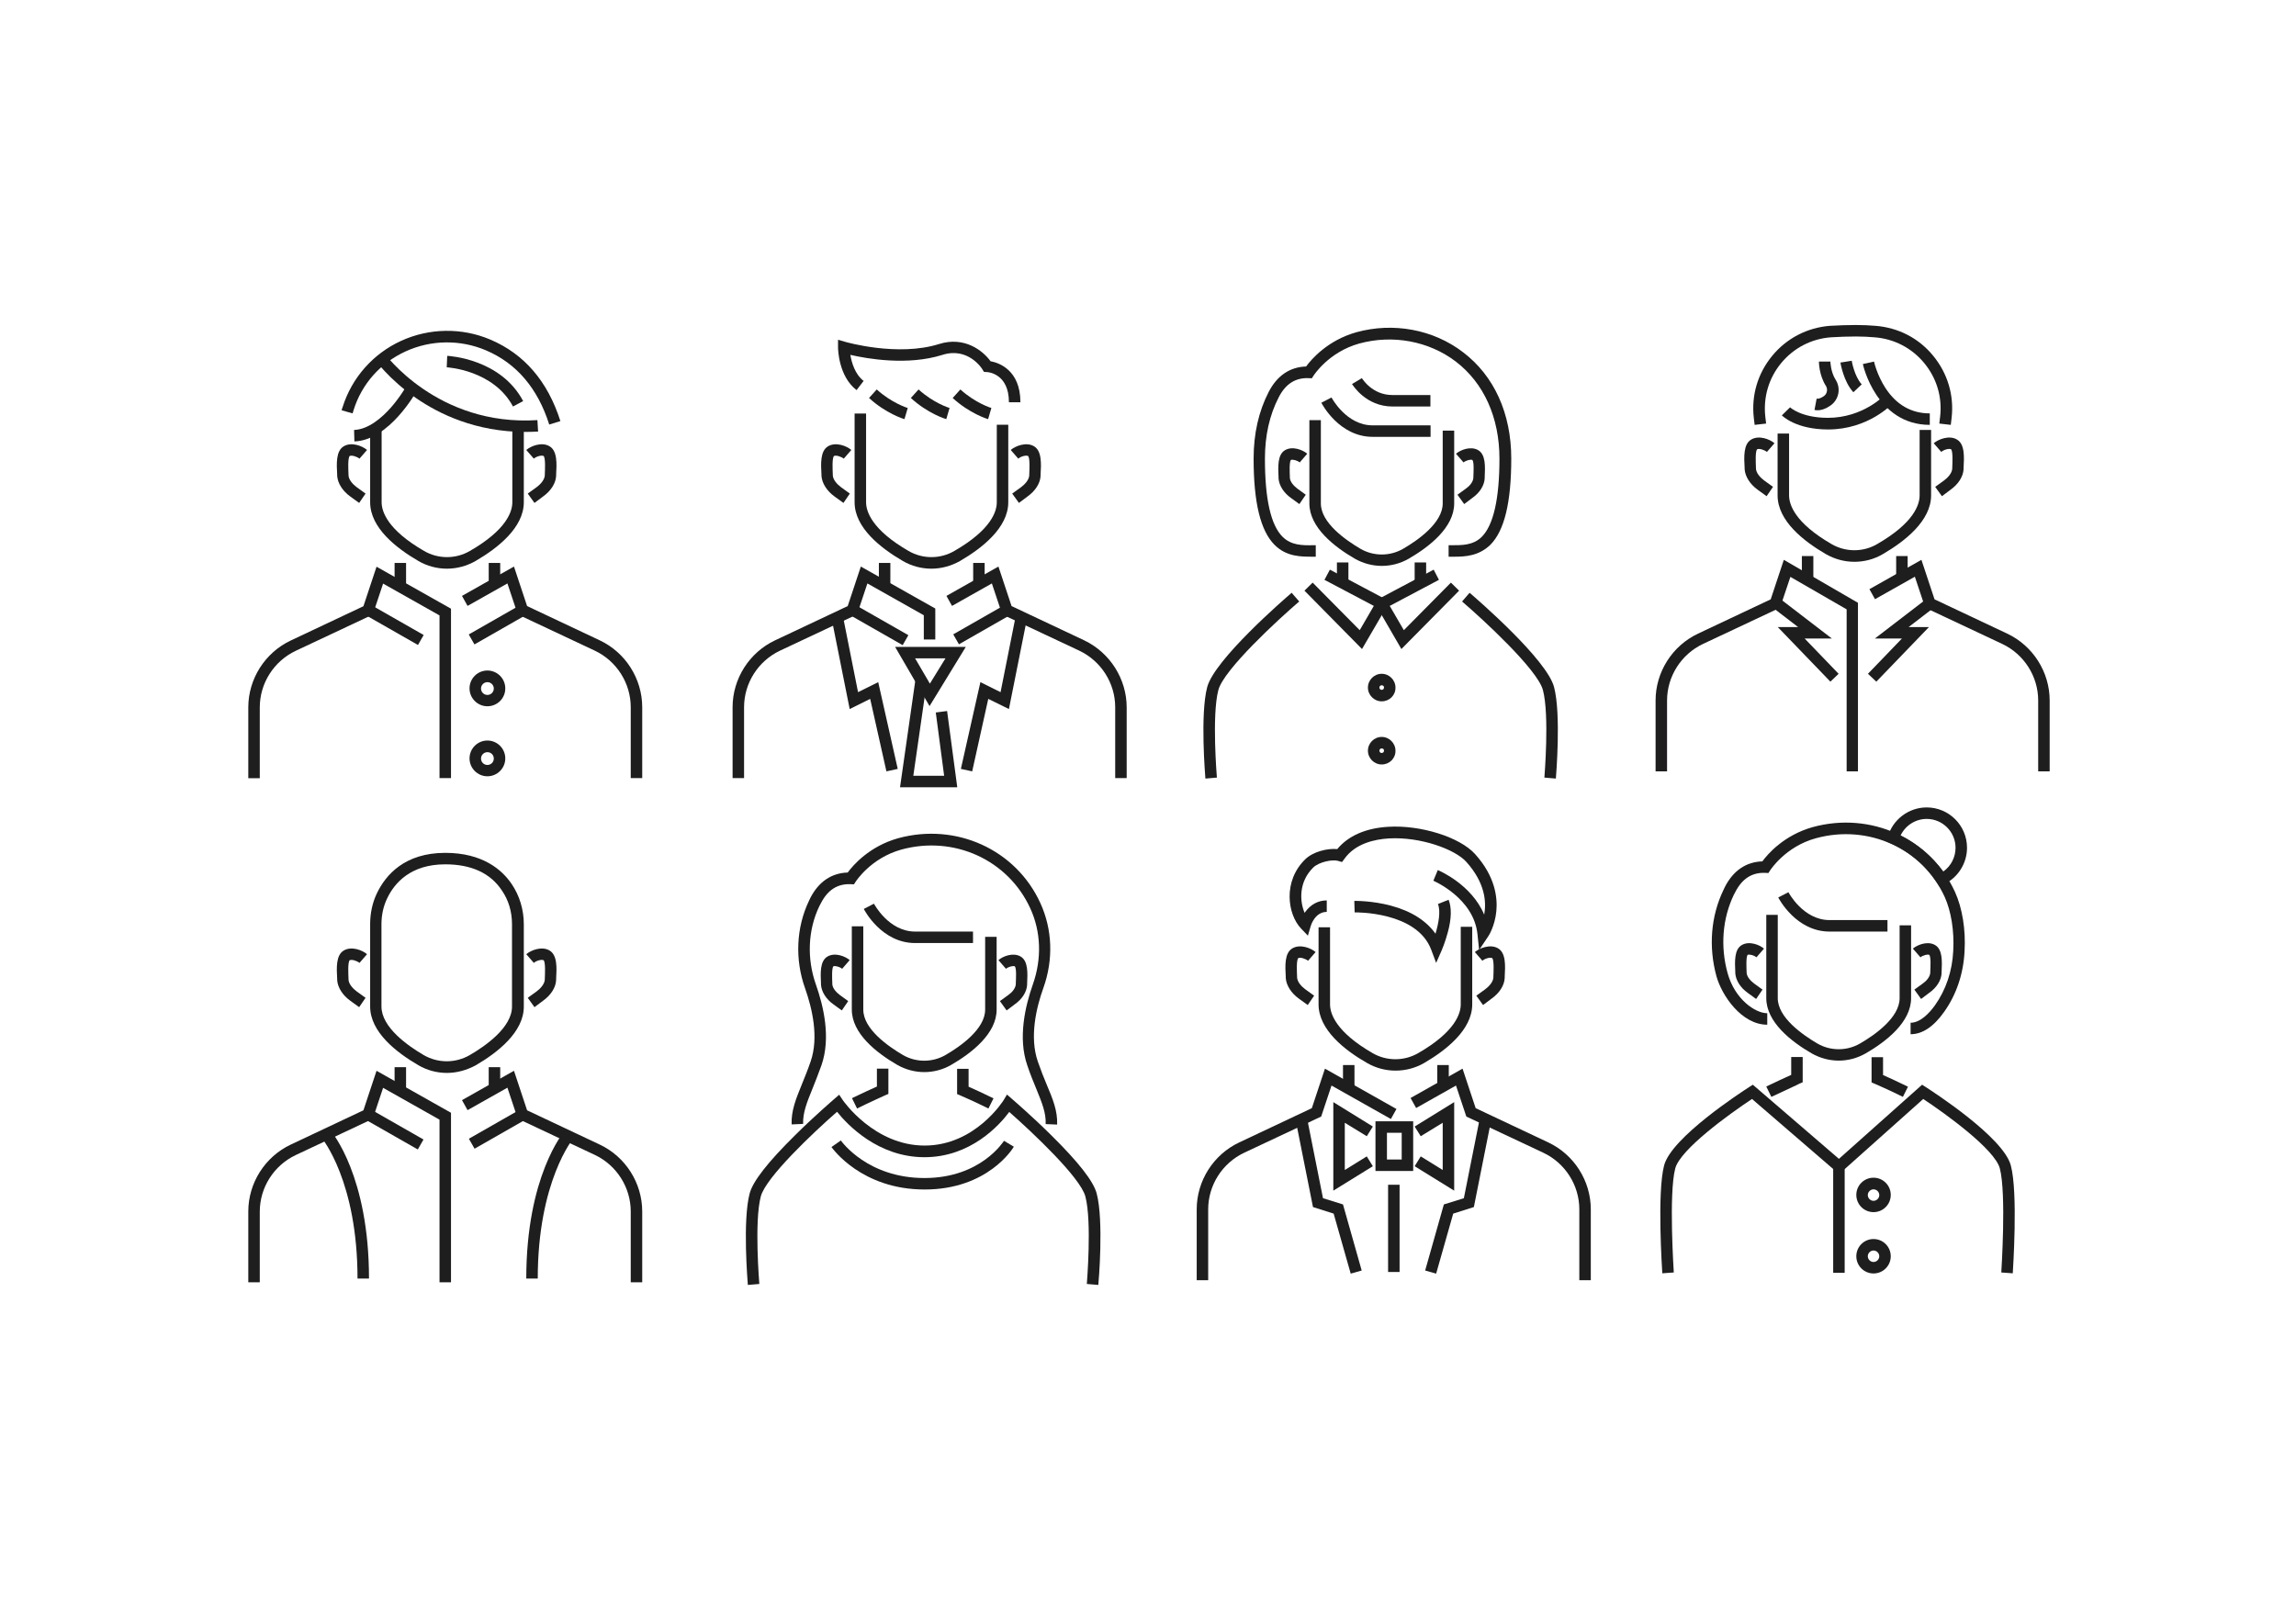<?xml version="1.0" encoding="utf-8"?>
<!-- Generator: Adobe Illustrator 18.0.0, SVG Export Plug-In . SVG Version: 6.00 Build 0)  -->
<!DOCTYPE svg PUBLIC "-//W3C//DTD SVG 1.1//EN" "http://www.w3.org/Graphics/SVG/1.1/DTD/svg11.dtd">
<svg version="1.1" id="Layer_1" xmlns="http://www.w3.org/2000/svg" xmlns:xlink="http://www.w3.org/1999/xlink" x="0px" y="0px"
	 width="1400px" height="980px" viewBox="0 0 1400 980" enable-background="new 0 0 1400 980" xml:space="preserve">
<rect fill="#FFFFFF" width="1400" height="980"/>
<g>
	<g>
		<g>
			<path fill="#1F1E1F" d="M275,474.5h-7v-99.2l-34.4-19.4l-6.3,18.9l-47,22.1c-13.3,6.3-21.9,19.8-21.9,34.5v43.2h-7v-43.2
				c0-17.4,10.2-33.4,25.9-40.8l44.3-20.9l8-24.1l45.4,25.6V474.5z"/>
		</g>
		<g>
			<path fill="#1F1E1F" d="M391.6,474.5h-7v-43.2c0-14.7-8.6-28.2-21.9-34.5l-47-22.1l-6.3-18.9l-24.3,13.7l-3.4-6.1l31.7-17.9
				l8,24.1l44.3,20.9c15.7,7.4,25.9,23.4,25.9,40.8V474.5z"/>
		</g>
		<g>
			<path fill="#1F1E1F" d="M272.5,346.8c-6,0-12.1-1.6-17.4-4.7c-13.4-7.8-29.4-20.2-29.4-35.8v-45.2h7v45.2
				c0,5.5,3.4,16.7,25.9,29.7c8.6,5,19.3,5,27.9,0c22.6-13,25.9-24.2,25.9-29.7V259h7v47.3c0,15.5-16,28-29.4,35.8
				C284.6,345.2,278.5,346.8,272.5,346.8z"/>
		</g>
		<g>
			<path fill="#1F1E1F" d="M320.2,263.4c-30.1,0-52.6-11-66.6-20.7c-16.5-11.4-24.9-23.3-25.3-23.8l5.7-4l-2.9,2l2.9-2
				c0.3,0.5,32.6,45.2,93.7,41.3l0.4,7C325.4,263.3,322.8,263.4,320.2,263.4z"/>
		</g>
		<g>
			<path fill="#1F1E1F" d="M334.9,258.9c-7-22.1-20-37.4-38.7-45.3c-15.6-6.6-33.4-6.4-48.9,0.7c-15.4,7.1-26.7,19.8-31.7,35.8
				c-0.2,0.7-0.4,1.3-0.6,2l-6.7-1.9c0.2-0.7,0.4-1.5,0.7-2.2c5.6-17.7,18.5-32.3,35.5-40.1c17.2-7.9,37.1-8.2,54.5-0.8
				c20.7,8.8,35,25.5,42.7,49.7L334.9,258.9z"/>
		</g>
		<g>
			<path fill="#1F1E1F" d="M216.1,269.2l-0.2-7c8.8-0.3,17.1-7.6,22.4-13.6c6-6.8,9.8-13.7,9.8-13.7l6.1,3.4
				C253.5,239.4,237.3,268.5,216.1,269.2z"/>
		</g>
		<g>
			<rect x="240.6" y="343.3" fill="#1F1E1F" width="7" height="14.4"/>
		</g>
		<g>
			<rect x="298" y="343.3" fill="#1F1E1F" width="7" height="14.4"/>
		</g>
		<g>
			<path fill="#1F1E1F" d="M297.2,430.7c-6,0-10.9-4.9-10.9-10.9s4.9-10.9,10.9-10.9s10.9,4.9,10.9,10.9
				C308.1,425.9,303.2,430.7,297.2,430.7z M297.2,416c-2.1,0-3.9,1.7-3.9,3.9c0,2.1,1.7,3.9,3.9,3.9c2.1,0,3.9-1.7,3.9-3.9
				C301.1,417.8,299.4,416,297.2,416z"/>
		</g>
		<g>
			<path fill="#1F1E1F" d="M297.2,473.4c-6,0-10.9-4.9-10.9-10.9s4.9-10.9,10.9-10.9s10.9,4.9,10.9,10.9
				C308.1,468.5,303.2,473.4,297.2,473.4z M297.2,458.7c-2.1,0-3.9,1.7-3.9,3.9c0,2.1,1.7,3.9,3.9,3.9c2.1,0,3.9-1.7,3.9-3.9
				C301.1,460.4,299.4,458.7,297.2,458.7z"/>
		</g>
		<g>
			
				<rect x="299.4" y="363.1" transform="matrix(0.496 0.868 -0.868 0.496 483.741 -70.922)" fill="#1F1E1F" width="7" height="36"/>
		</g>
		<g>
			
				<rect x="222.9" y="377.6" transform="matrix(0.869 0.496 -0.496 0.869 220.64 -69.304)" fill="#1F1E1F" width="36" height="7"/>
		</g>
		<g>
			<path fill="#1F1E1F" d="M325.9,306.7l-4.1-5.7l5.4-3.9c2.3-1.7,4.9-4.5,5-7.3l0-0.6c0.1-2.7,0.5-9.7-0.7-11.1
				c-1.3-0.7-4.6,0.3-6,1.6l-4.6-5.3c2.9-2.5,9.5-5,14.1-2.3c4.9,2.8,4.5,10.6,4.1,17.5l0,0.6c-0.2,4.5-3.2,9.2-8,12.6L325.9,306.7z
				"/>
		</g>
		<g>
			<path fill="#1F1E1F" d="M219,306.7l-5.4-3.9c-4.7-3.4-7.7-8.1-8-12.6l0-0.6c-0.4-6.9-0.8-14.7,4.1-17.5
				c4.7-2.7,11.2-0.2,14.1,2.3l-4.6,5.3c-1.5-1.2-4.7-2.3-6-1.6c-1.2,1.4-0.8,8.4-0.7,11.1l0,0.6c0.1,2.8,2.7,5.6,5,7.3l5.4,3.9
				L219,306.7z"/>
		</g>
	</g>
	<g>
		<path fill="#1F1E1F" d="M312.8,247.9c-11.9-22.3-40.1-23.9-40.4-23.9l0.3-7c1.3,0.1,32.6,1.8,46.3,27.6L312.8,247.9z"/>
	</g>
</g>
<g>
	<g>
		<g>
			<path fill="#1F1E1F" d="M453.7,474.5h-7v-43.2c0-17.4,10.2-33.4,25.9-40.8l44.3-20.9l8-24.1l45.4,25.6v18.9h-7v-14.8l-34.4-19.4
				l-6.3,18.9l-47,22.1c-13.3,6.3-21.9,19.8-21.9,34.5V474.5z"/>
		</g>
		<g>
			<path fill="#1F1E1F" d="M687,474.5h-7v-43.2c0-14.7-8.6-28.2-21.9-34.5l-47-22.1l-6.3-18.9l-24.3,13.7l-3.4-6.1l31.7-17.9l8,24.1
				l44.3,20.9C676.8,398,687,414,687,431.4V474.5z"/>
		</g>
		<g>
			<path fill="#1F1E1F" d="M567.9,346.8c-6,0-12.1-1.6-17.4-4.7c-13.4-7.8-29.4-20.2-29.4-35.8v-54.1h7v54.1
				c0,5.5,3.4,16.7,25.9,29.7c8.6,5,19.3,5,27.9,0c22.6-13,25.9-24.2,25.9-29.7V259h7v47.3c0,15.5-16,28-29.4,35.8
				C579.9,345.2,573.9,346.8,567.9,346.8z"/>
		</g>
		<g>
			<rect x="535.9" y="343.3" fill="#1F1E1F" width="7" height="14.4"/>
		</g>
		<g>
			<rect x="593.4" y="343.3" fill="#1F1E1F" width="7" height="14.4"/>
		</g>
		<g>
			
				<rect x="594.8" y="363.1" transform="matrix(0.496 0.868 -0.868 0.496 632.644 -327.396)" fill="#1F1E1F" width="7" height="36"/>
		</g>
		<g>
			
				<rect x="518.3" y="377.6" transform="matrix(0.869 0.496 -0.496 0.869 259.485 -215.713)" fill="#1F1E1F" width="36" height="7"/>
		</g>
		<g>
			<path fill="#1F1E1F" d="M621.3,306.7l-4.1-5.7l5.4-3.9c2.3-1.7,4.9-4.5,5-7.3l0-0.6c0.1-2.7,0.5-9.7-0.7-11.1
				c-1.3-0.7-4.6,0.3-6,1.6l-4.6-5.3c2.9-2.5,9.5-5,14.1-2.3c4.9,2.8,4.5,10.6,4.1,17.5l0,0.6c-0.2,4.5-3.2,9.2-8,12.6L621.3,306.7z
				"/>
		</g>
		<g>
			<path fill="#1F1E1F" d="M514.3,306.7l-5.4-3.9c-4.7-3.4-7.7-8.1-8-12.6l0-0.6c-0.4-6.9-0.8-14.7,4.1-17.5
				c4.7-2.7,11.2-0.2,14.1,2.3l-4.6,5.3c-1.5-1.2-4.7-2.3-6-1.6c-1.2,1.4-0.8,8.4-0.7,11.1l0,0.6c0.1,2.8,2.7,5.6,5,7.3l5.4,3.9
				L514.3,306.7z"/>
		</g>
		<g>
			<path fill="#1F1E1F" d="M622.2,245.3h-7c0-17.5-12.8-18.4-13.4-18.4l-1.8-0.1l-1-1.6c-0.3-0.6-8.8-13.7-24.3-8.8
				c-21.2,6.7-45.9,2.4-56.2,0c0.8,4.7,2.8,11.8,8.1,15.9l-4.3,5.6c-11.1-8.5-11.3-25.3-11.3-26v-4.7l4.5,1.3
				c0.3,0.1,32,9.2,57.1,1.3c15.5-4.9,26.8,4.1,31.4,10.5C609.1,221.2,622.2,225.7,622.2,245.3z"/>
		</g>
	</g>
	<g>
		<path fill="#1F1E1F" d="M566.8,430.6l-21-36.1h43.1L566.8,430.6z M558,401.5l9,15.4l9.5-15.4H558z"/>
	</g>
	<g>
		<polygon fill="#1F1E1F" points="583.7,480.1 548.8,480.1 558.2,414.4 565.2,415.4 556.9,473.1 575.7,473.1 570.6,434.5 
			577.5,433.6 		"/>
	</g>
	<g>
		<polygon fill="#1F1E1F" points="540.5,470.4 530.6,426.2 518.1,432.4 507.1,377.3 514,375.9 523.2,422.1 535.5,416 547.4,468.9 		
			"/>
	</g>
	<g>
		<polygon fill="#1F1E1F" points="592.8,470.4 585.9,468.9 597.8,416 610.1,422.1 619.3,375.9 626.2,377.3 615.2,432.4 602.6,426.2 
					"/>
	</g>
	<g>
		<path fill="#1F1E1F" d="M551.5,255.6c-0.5-0.1-11.4-3.5-21.6-12.9l4.7-5.2c9.1,8.3,18.8,11.3,18.9,11.3L551.5,255.6z"/>
	</g>
	<g>
		<path fill="#1F1E1F" d="M577,255.6c-0.5-0.1-11.4-3.5-21.6-12.9l4.7-5.2c9.1,8.3,18.8,11.3,18.9,11.3L577,255.6z"/>
	</g>
	<g>
		<path fill="#1F1E1F" d="M602.5,255.6c-0.5-0.1-11.4-3.5-21.6-12.9l4.7-5.2c9.1,8.3,18.8,11.3,18.9,11.3L602.5,255.6z"/>
	</g>
</g>
<g>
	<g>
		<path fill="#1F1E1F" d="M735,474.8c-0.1-1.6-3.3-39.2,1.1-55.8c4.5-16.8,46.7-53.4,51.5-57.5l4.6,5.3c-12.6,10.8-46,41.5-49.3,54
			c-4.1,15.5-0.9,53.1-0.9,53.4L735,474.8z"/>
	</g>
	<g>
		<path fill="#1F1E1F" d="M948.7,474.8l-7-0.6c0-0.4,3.2-38-0.9-53.4c-3.3-12.5-36.7-43.2-49.3-54l4.6-5.3
			c4.8,4.1,47.1,40.7,51.5,57.5C952,435.7,948.8,473.2,948.7,474.8z"/>
	</g>
	<g>
		<polygon fill="#1F1E1F" points="830.5,395.8 795.4,360.2 800.4,355.3 829.1,384.3 837.7,369.5 807.6,353.6 810.9,347.4 
			847.4,366.8 		"/>
	</g>
	<g>
		<polygon fill="#1F1E1F" points="854.5,395.8 837.7,366.8 874.2,347.4 877.4,353.6 847.4,369.5 856,384.3 884.7,355.3 889.7,360.2 
					"/>
	</g>
	<g>
		<path fill="#1F1E1F" d="M842.5,427.7c-4.6,0-8.4-3.8-8.4-8.4c0-4.6,3.8-8.4,8.4-8.4s8.4,3.8,8.4,8.4
			C851,424,847.2,427.7,842.5,427.7z M842.5,417.9c-0.8,0-1.4,0.6-1.4,1.4c0,0.8,0.6,1.4,1.4,1.4s1.4-0.6,1.4-1.4
			C844,418.5,843.3,417.9,842.5,417.9z"/>
	</g>
	<g>
		<path fill="#1F1E1F" d="M842.5,466.2c-4.6,0-8.4-3.8-8.4-8.4c0-4.6,3.8-8.4,8.4-8.4s8.4,3.8,8.4,8.4
			C851,462.5,847.2,466.2,842.5,466.2z M842.5,456.4c-0.8,0-1.4,0.6-1.4,1.4c0,0.8,0.6,1.4,1.4,1.4s1.4-0.6,1.4-1.4
			C844,457,843.3,456.4,842.5,456.4z"/>
	</g>
	<g>
		<path fill="#1F1E1F" d="M842.6,345.1c-5.7,0-11.4-1.5-16.5-4.4c-12.6-7.3-27.7-19.1-27.7-33.7v-50.8h7V307
			c0,11.9,15.2,22.4,24.2,27.7c8,4.6,17.9,4.6,25.9,0c9-5.2,24.2-15.8,24.2-27.7v-44.4h7V307c0,14.6-15.1,26.4-27.7,33.7
			C854,343.6,848.3,345.1,842.6,345.1z"/>
	</g>
	<g>
		<path fill="#1F1E1F" d="M892.8,307.4l-4.1-5.7l5.1-3.7c2.2-1.5,4.5-4.1,4.6-6.7l0-0.6c0.1-2.7,0.5-8.9-0.6-10.2
			c-1.1-0.5-4,0.3-5.4,1.5l-4.6-5.3c2.8-2.4,9-4.8,13.5-2.2c4.7,2.7,4.3,10.1,4,16.6l0,0.6c-0.2,4.3-3,8.8-7.6,12L892.8,307.4z"/>
	</g>
	<g>
		<path fill="#1F1E1F" d="M792.3,307.4l-5.1-3.7c-4.5-3.2-7.3-7.7-7.6-12l0-0.6c-0.3-6.5-0.7-13.9,4-16.6c4.5-2.6,10.7-0.2,13.5,2.2
			l-4.6,5.3c-1.4-1.2-4.3-2-5.4-1.5c-1,1.4-0.7,7.6-0.6,10.2l0,0.6c0.1,2.6,2.5,5.1,4.6,6.7l5.1,3.7L792.3,307.4z"/>
	</g>
	<g>
		<rect x="815.2" y="343" fill="#1F1E1F" width="7" height="13.1"/>
	</g>
	<g>
		<rect x="862.6" y="343" fill="#1F1E1F" width="7" height="13.1"/>
	</g>
	<g>
		<path fill="#1F1E1F" d="M872.3,266.4H837c-20.4,0-30.9-20-31.3-20.8l6.2-3.2l-3.1,1.6l3.1-1.6c0.1,0.2,9,17,25.1,17h35.3V266.4z"
			/>
	</g>
	<g>
		<path fill="#1F1E1F" d="M886.8,339.5c-0.6,0-1.2,0-1.8,0c-0.6,0-1.1,0-1.7,0v-7c0.6,0,1.1,0,1.7,0c6.5,0,13.2,0.1,18.5-5.1
			c7.1-7.1,10.8-23.1,10.8-47.7c0-25.1-9.5-46.1-26.6-59.2c-16.4-12.5-38.5-16.6-58.9-11c-18.7,5.2-27.7,19.4-27.8,19.5l-1.1,1.7
			l-2-0.1c-8-0.3-14,3.5-18.2,11.7c-5.6,10.8-8.4,23.4-8.4,37.4c0,24.6,3.6,40.6,10.8,47.7c5.3,5.2,12,5.2,18.5,5.1
			c0.6,0,1.2,0,1.7,0v7c-0.6,0-1.1,0-1.7,0c-7.2,0-16.1,0.1-23.4-7.2c-8.6-8.6-12.8-25.8-12.8-52.7c0-15.1,3.1-28.8,9.2-40.6
			c5.1-9.9,12.9-15.2,22.8-15.5c3.2-4.4,13.2-16,30.7-20.9c22.5-6.2,46.9-1.7,65,12.2c19,14.4,29.4,37.4,29.4,64.8
			c0,26.9-4.2,44.1-12.8,52.7C901.7,339,893.6,339.5,886.8,339.5z"/>
	</g>
	<g>
		<path fill="#1F1E1F" d="M872.3,247.9h-23.2c-16.4,0-24.3-13.2-24.7-13.7l6-3.6l-3,1.8l3-1.8c0.3,0.4,6.3,10.3,18.6,10.3h23.2
			V247.9z"/>
	</g>
</g>
<g>
	<g>
		<g>
			<path fill="#1F1E1F" d="M275,782h-7v-99.2l-34.4-19.4l-6.3,18.9l-47,22.1c-13.3,6.3-21.9,19.8-21.9,34.5V782h-7v-43.2
				c0-17.4,10.2-33.4,25.9-40.8l44.3-20.9l8-24.1l45.4,25.6V782z"/>
		</g>
		<g>
			<path fill="#1F1E1F" d="M391.6,782h-7v-43.2c0-14.7-8.6-28.2-21.9-34.5l-47-22.1l-6.3-18.9L285.1,677l-3.4-6.1l31.7-17.9l8,24.1
				l44.3,20.9c15.7,7.4,25.9,23.4,25.9,40.8V782z"/>
		</g>
		<g>
			<rect x="240.6" y="650.8" fill="#1F1E1F" width="7" height="14.4"/>
		</g>
		<g>
			<rect x="298" y="650.8" fill="#1F1E1F" width="7" height="14.4"/>
		</g>
		<g>
			
				<rect x="299.4" y="670.6" transform="matrix(0.496 0.868 -0.868 0.496 750.73 84.086)" fill="#1F1E1F" width="7" height="36"/>
		</g>
		<g>
			
				<rect x="222.9" y="685.1" transform="matrix(0.869 0.496 -0.496 0.869 373.051 -28.866)" fill="#1F1E1F" width="36" height="7"/>
		</g>
		<g>
			<path fill="#1F1E1F" d="M325.9,614.2l-4.1-5.7l5.4-3.9c2.3-1.7,4.9-4.5,5-7.3l0-0.6c0.1-2.7,0.5-9.7-0.7-11.1
				c-1.3-0.7-4.6,0.3-6,1.6l-4.6-5.3c2.9-2.5,9.5-5,14.1-2.3c4.9,2.8,4.5,10.6,4.1,17.5l0,0.6c-0.2,4.5-3.2,9.2-8,12.6L325.9,614.2z
				"/>
		</g>
		<g>
			<path fill="#1F1E1F" d="M219,614.2l-5.4-3.9c-4.7-3.4-7.7-8.1-8-12.6l0-0.6c-0.4-6.9-0.8-14.7,4.1-17.5
				c4.7-2.7,11.2-0.2,14.1,2.3l-4.6,5.3c-1.5-1.2-4.7-2.3-6-1.6c-1.2,1.4-0.8,8.4-0.7,11.1l0,0.6c0.1,2.8,2.7,5.6,5,7.3l5.4,3.9
				L219,614.2z"/>
		</g>
	</g>
	<g>
		<path fill="#1F1E1F" d="M272.5,654.3c-6.1,0-12.1-1.6-17.4-4.7c-13.4-7.8-29.4-20.2-29.4-35.8v-50.3c0-6.6,1.4-13.1,4.1-18.7
			c5.4-11.3,17-24.7,41.7-24.7c22.8,0,34.6,10.3,40.5,19c4.8,7.1,7.4,15.6,7.4,24.6v50.2c0,15.5-16,28-29.4,35.8
			C284.6,652.6,278.6,654.3,272.5,654.3z M271.5,527.1c-21.1,0-30.9,11.3-35.4,20.7c-2.3,4.7-3.5,10.2-3.5,15.7v50.3
			c0,12.8,16.3,24.1,25.9,29.7c4.2,2.4,9,3.7,13.9,3.7s9.7-1.3,13.9-3.7c9.7-5.6,25.9-16.9,25.9-29.7v-50.2c0-7.6-2.1-14.7-6.2-20.6
			C299,532.4,287.3,527.1,271.5,527.1z"/>
	</g>
	<g>
		<path fill="#1F1E1F" d="M225,779.7h-7c0-59.4-21.6-85.4-21.8-85.7l5.3-4.6C202.5,690.5,225,717.4,225,779.7z"/>
	</g>
	<g>
		<path fill="#1F1E1F" d="M327.9,779.7h-7c0-62.3,22.6-89.1,23.5-90.2l5.3,4.6C349.6,694.2,327.9,720.3,327.9,779.7z"/>
	</g>
</g>
<g>
	<g>
		<g>
			<path fill="#1F1E1F" d="M669.7,783.6l-7-0.6c0-0.4,3.2-38-0.9-53.4c-3.1-11.6-32.2-39-46.4-51.5c-6,8.1-23.6,27.6-51.7,27.6
				c-28.3,0-47-19.8-53.3-27.7c-14.2,12.4-43.4,39.9-46.5,51.6c-4.1,15.5-0.9,53.1-0.9,53.4l-7,0.6c-0.1-1.6-3.3-39.2,1.1-55.8
				c2-7.5,11.1-19.1,27.8-35.6c12-11.9,23.7-21.9,23.8-22l3-2.6l2.2,3.3c0.2,0.3,19.1,27.7,49.9,27.7c30.8,0,47.9-27.3,48.1-27.6
				l2.1-3.5l3.1,2.7c0.1,0.1,11.8,10.1,23.8,22c16.7,16.5,25.8,28.1,27.8,35.6C673.1,744.4,669.9,782,669.7,783.6z"/>
		</g>
		<g>
			<path fill="#1F1E1F" d="M563.6,653.8c-5.7,0-11.4-1.5-16.5-4.4c-12.6-7.3-27.7-19.1-27.7-33.7v-50.8h7v50.8
				c0,11.9,15.2,22.4,24.2,27.7c8,4.6,17.9,4.6,25.9,0c9-5.2,24.2-15.8,24.2-27.7v-44.4h7v44.4c0,14.6-15.1,26.4-27.7,33.7
				C575,652.3,569.3,653.8,563.6,653.8z"/>
		</g>
		<g>
			<path fill="#1F1E1F" d="M613.8,616.2l-4.1-5.7l5.1-3.7c2.2-1.5,4.5-4.1,4.6-6.7l0-0.6c0.1-2.7,0.5-8.9-0.6-10.2
				c-1.1-0.5-4,0.3-5.4,1.5l-4.6-5.3c2.8-2.4,9-4.8,13.5-2.2c4.7,2.7,4.3,10.1,4,16.6l0,0.6c-0.2,4.3-3,8.8-7.6,12L613.8,616.2z"/>
		</g>
		<g>
			<path fill="#1F1E1F" d="M513.3,616.2l-5.1-3.7c-4.5-3.2-7.3-7.7-7.6-12l0-0.6c-0.3-6.5-0.7-13.9,4-16.6
				c4.5-2.6,10.7-0.2,13.5,2.2l-4.6,5.3c-1.4-1.2-4.3-2-5.4-1.5c-1,1.4-0.7,7.6-0.6,10.2l0,0.6c0.1,2.6,2.5,5.1,4.6,6.7l5.1,3.7
				L513.3,616.2z"/>
		</g>
		<g>
			<path fill="#1F1E1F" d="M602.7,676c-7.6-3.8-16.9-7.9-17-7.9l-2.1-0.9v-15.4h7v10.9c3.2,1.4,9.7,4.4,15.2,7.1L602.7,676z"/>
		</g>
		<g>
			<path fill="#1F1E1F" d="M522.6,676l-3.1-6.3c5.6-2.7,12-5.7,15.2-7.1v-10.9h7v15.4l-2.1,0.9C539.5,668.1,530.2,672.2,522.6,676z"
				/>
		</g>
		<g>
			<path fill="#1F1E1F" d="M593.3,575.1H558c-20.4,0-30.9-20-31.3-20.8l6.2-3.2c0.1,0.2,9,17,25.1,17h35.3V575.1z"/>
		</g>
	</g>
	<g>
		<path fill="#1F1E1F" d="M644.6,685.8l-7-0.3c0.3-6.9-2.3-13.1-5.8-21.7c-1.7-4.1-3.6-8.7-5.4-14.1c-5.8-16.7-1.3-36.1,3.4-49.4
			c5.5-15.6,5-32.1-1.6-46.4c-13.5-29.5-46.5-44.6-78.6-35.8c-18.7,5.2-27.7,19.4-27.8,19.5l-1.1,1.7l-2-0.1
			c-8.1-0.3-14,3.5-18.2,11.7c-0.3,0.6-0.6,1.1-0.9,1.7c-7,14.5-7.7,32-2.1,47.8c4.7,13.3,9.2,32.5,3.4,49.2
			c-1.9,5.4-3.8,10-5.4,14.1c-3.5,8.6-6,14.8-5.8,21.7l-7,0.3c-0.3-8.4,2.6-15.5,6.3-24.6c1.6-4,3.5-8.5,5.3-13.8
			c5.1-14.8,0.9-32.4-3.4-44.6c-6.3-17.6-5.4-37,2.3-53.2c0.3-0.6,0.6-1.3,0.9-1.9c5.1-9.9,12.9-15.2,22.8-15.5
			c3.2-4.4,13.2-16,30.7-20.9c35.4-9.7,71.9,6.9,86.8,39.6c7.3,16,8,34.4,1.8,51.7c-4.4,12.2-8.5,30-3.4,44.8
			c1.8,5.2,3.6,9.8,5.3,13.8C642,670.3,644.9,677.4,644.6,685.8z"/>
	</g>
	<g>
		<path fill="#1F1E1F" d="M563.8,725.4c-38.3,0-56-24.8-56.8-25.9l5.7-4c0.7,0.9,16.5,22.9,51,22.9c34.5,0,48.3-22.5,48.5-22.7
			l6,3.6C617.6,700.4,602.2,725.4,563.8,725.4z"/>
	</g>
</g>
<g>
	<g>
		<g>
			<g>
				<path fill="#1F1E1F" d="M736.7,780.7h-7v-43.2c0-17.4,10.2-33.4,25.9-40.8l44.3-20.9l8-24.1l43.6,24.6l-3.4,6.1L811.9,662
					l-6.3,18.9l-47,22.1c-13.3,6.3-21.9,19.8-21.9,34.5V780.7z"/>
			</g>
			<g>
				<path fill="#1F1E1F" d="M970,780.7h-7v-43.2c0-14.7-8.6-28.2-21.9-34.5l-47-22.1l-6.3-18.9l-24.3,13.7l-3.4-6.1l31.7-17.9
					l8,24.1l44.3,20.9c15.7,7.4,25.9,23.4,25.9,40.8V780.7z"/>
			</g>
			<g>
				<path fill="#1F1E1F" d="M850.9,652.9c-6,0-12.1-1.6-17.4-4.7C820,640.5,804,628,804,612.5v-47h7v47c0,5.5,3.4,16.7,25.9,29.7
					c8.6,5,19.3,5,27.9,0c22.6-13,25.9-24.2,25.9-29.7v-47.3h7v47.3c0,15.5-16,28-29.4,35.8C862.9,651.4,856.9,652.9,850.9,652.9z"
					/>
			</g>
			<g>
				<rect x="818.9" y="649.5" fill="#1F1E1F" width="7" height="14.4"/>
			</g>
			<g>
				<rect x="876.4" y="649.5" fill="#1F1E1F" width="7" height="14.4"/>
			</g>
			<g>
				<path fill="#1F1E1F" d="M904.3,612.9l-4.1-5.7l5.4-3.9c2.3-1.7,4.9-4.5,5-7.3l0-0.6c0.1-2.7,0.5-9.7-0.7-11.1
					c-1.3-0.7-4.6,0.3-6,1.6l-4.6-5.3c2.9-2.5,9.5-5,14.1-2.3c4.9,2.8,4.5,10.6,4.1,17.5l0,0.6c-0.2,4.5-3.2,9.2-8,12.6L904.3,612.9
					z"/>
			</g>
			<g>
				<path fill="#1F1E1F" d="M797.4,612.9l-5.4-3.9c-4.7-3.4-7.7-8.1-8-12.6l0-0.6c-0.4-6.9-0.8-14.7,4.1-17.5
					c4.7-2.7,11.2-0.2,14.1,2.3l-4.6,5.3c-1.5-1.2-4.7-2.3-6-1.6c-1.2,1.4-0.8,8.4-0.7,11.1l0,0.6c0.1,2.8,2.7,5.6,5,7.3l5.4,3.9
					L797.4,612.9z"/>
			</g>
		</g>
		<g>
			<polygon fill="#1F1E1F" points="823.6,776.7 813.2,740.1 800.6,736.1 790.1,683.4 797,682 806.7,730.7 818.9,734.5 830.3,774.8 
							"/>
		</g>
		<g>
			<polygon fill="#1F1E1F" points="875.7,776.7 869,774.8 880.4,734.5 892.6,730.7 902.3,682 909.2,683.4 898.7,736.1 886.1,740.1 
							"/>
		</g>
	</g>
	<g>
		<g>
			<polygon fill="#1F1E1F" points="813,726.1 813,672.1 837.1,687 833.4,692.9 820,684.7 820,713.5 833.4,705.2 837.1,711.2 			"/>
		</g>
		<g>
			<polygon fill="#1F1E1F" points="886.7,726.1 862.6,711.2 866.3,705.2 879.7,713.5 879.7,684.7 866.3,692.9 862.6,687 
				886.7,672.1 			"/>
		</g>
		<g>
			<path fill="#1F1E1F" d="M861.7,714.1h-23v-30.3h23V714.1z M845.7,707.1h9v-16.3h-9V707.1z"/>
		</g>
	</g>
	<g>
		<rect x="846.4" y="722.5" fill="#1F1E1F" width="7" height="53.2"/>
	</g>
	<g>
		<path fill="#1F1E1F" d="M875.7,587.2l-3-8c-8.8-23.5-46.3-22.8-46.7-22.8l-0.2-7c0.4,0,10.7-0.2,22.3,2.9
			c12.4,3.3,21.6,9.2,27.2,17.1c1.8-6,3.3-13.6,1.5-18.1l6.5-2.6c1.9,4.8,1.8,11.5-0.5,19.9c-1.6,6-3.6,10.7-3.7,10.9L875.7,587.2z"
			/>
	</g>
	<g>
		<path fill="#1F1E1F" d="M901.9,579.3l-1-9.6c-2.3-22.1-26.7-32.5-26.9-32.6l2.7-6.5c1,0.4,20.6,8.8,28.3,27.2
			c1.4-7.8,0.6-19.4-10.9-32.2c-6.9-7.7-28-15.4-47.2-14.3c-8.7,0.5-20.5,3.1-27.1,12.4l-1.5,2l-2.4-0.7c-3.2-1-11.4,0.5-15.1,4
			c-8.9,8.7-8.4,20.5-5.3,27.7c0.1-0.2,0.3-0.4,0.4-0.6c3.4-4.6,7.9-7,13.1-7v7c-7.2,0-9.7,8.3-9.8,8.7l-1.7,5.8l-4.2-4.4
			c-8.2-8.6-11.2-28.8,2.6-42.2c4.7-4.6,13.5-6.8,19.5-6.2c6.7-8.1,17.4-12.8,31.1-13.6c19.8-1.2,43.6,6.3,52.9,16.6
			c12.3,13.6,13.8,26.5,13,34.9c-0.9,9.2-4.8,15.2-5,15.4L901.9,579.3z"/>
	</g>
</g>
<g>
	<g>
		<g>
			<path fill="#1F1E1F" d="M1133,470.4h-7v-98.8l-34.3-19.8l-6.3,18.8l-47,22.1c-13.3,6.3-21.9,19.8-21.9,34.5v43.2h-7v-43.2
				c0-17.4,10.2-33.4,25.9-40.8l44.3-20.9l8-24.1l45.2,26.2V470.4z"/>
		</g>
		<g>
			<path fill="#1F1E1F" d="M1249.8,470.4h-7v-43.2c0-14.7-8.6-28.2-21.9-34.5l-47-22.1l-6.3-18.9l-24.3,13.7l-3.4-6.1l31.7-17.9
				l8,24.1l44.3,20.9c15.7,7.4,25.9,23.4,25.9,40.8V470.4z"/>
		</g>
		<g>
			<rect x="1098.7" y="339.1" fill="#1F1E1F" width="7" height="14.4"/>
		</g>
		<g>
			<rect x="1156.2" y="339.1" fill="#1F1E1F" width="7" height="14.4"/>
		</g>
		<g>
			<polygon fill="#1F1E1F" points="1144.1,415.7 1139,410.9 1159.7,389.4 1143.2,389.4 1174.6,365.3 1178.9,370.8 1163.8,382.4 
				1176.2,382.4 			"/>
		</g>
		<g>
			<polygon fill="#1F1E1F" points="1116.1,415.7 1084,382.4 1096.4,382.4 1081.3,370.8 1085.6,365.3 1117,389.4 1100.4,389.4 
				1121.1,410.9 			"/>
		</g>
		<g>
			<path fill="#1F1E1F" d="M1184.1,302.6l-4.1-5.7l5.4-3.9c2.3-1.7,4.9-4.5,5-7.3l0-0.6c0.1-2.7,0.5-9.7-0.7-11.1
				c-1.3-0.7-4.6,0.3-6,1.6l-4.6-5.3c2.9-2.5,9.5-5,14.1-2.3c4.9,2.8,4.5,10.6,4.1,17.5l0,0.6c-0.2,4.5-3.2,9.2-8,12.6L1184.1,302.6
				z"/>
		</g>
		<g>
			<path fill="#1F1E1F" d="M1077.2,302.6l-5.4-3.9c-4.7-3.4-7.7-8.1-8-12.6l0-0.6c-0.4-6.9-0.8-14.7,4.1-17.5
				c4.7-2.7,11.2-0.2,14.1,2.3l-4.6,5.3c-1.5-1.2-4.7-2.3-6-1.6c-1.2,1.4-0.8,8.4-0.7,11.1l0,0.6c0.1,2.8,2.7,5.6,5,7.3l5.4,3.9
				L1077.2,302.6z"/>
		</g>
	</g>
	<g>
		<path fill="#1F1E1F" d="M1130.7,342.6c-6,0-12-1.6-17.4-4.7c-13.4-7.8-29.4-20.2-29.4-35.8v-37.7h7v37.7c0,5.5,3.4,16.7,25.9,29.7
			c8.6,5,19.3,5,27.8,0c22.6-13,25.9-24.2,25.9-29.7v-39.9h7v39.9c0,15.5-16,28-29.4,35.8C1142.7,341.1,1136.7,342.6,1130.7,342.6z"
			/>
	</g>
	<g>
		<path fill="#1F1E1F" d="M1114.7,261.9c-19.6,0-27.8-8.2-28.2-8.6l5-4.9c0,0,6.7,6.4,23.1,6.4c21.4,0,34.4-13.7,34.6-13.9l5.2,4.7
			C1153.8,246.4,1139.3,261.9,1114.7,261.9z"/>
	</g>
	<g>
		<path fill="#1F1E1F" d="M1176.7,259.1c-32.6,0-40.8-36.7-40.8-37.1l6.8-1.5l-3.4,0.7l3.4-0.7c0,0.1,1.8,8.2,7,16.2
			c6.7,10.2,15.8,15.4,27,15.4V259.1z"/>
	</g>
	<g>
		<path fill="#1F1E1F" d="M1189.5,259.1l-7-0.8l0.5-4.2c1.4-11.9-2.1-23.5-9.7-32.7c-7.6-9.2-18.4-14.8-30.3-15.7
			c-4-0.3-6.7-0.5-11.3-0.5c-4.4,0-11,0.2-15.3,0.5c-11.9,0.9-22.7,6.5-30.3,15.7c-7.6,9.2-11,20.8-9.7,32.7l0.5,4.2l-7,0.8
			l-0.5-4.2c-1.6-13.8,2.4-27.2,11.2-37.9c8.8-10.7,21.3-17.2,35.2-18.3c4.5-0.3,11.4-0.5,15.9-0.5c4.8,0,7.7,0.2,11.9,0.5
			c13.9,1.1,26.4,7.5,35.2,18.3c8.8,10.7,12.8,24.2,11.2,37.9L1189.5,259.1z"/>
	</g>
	<g>
		<path fill="#1F1E1F" d="M1108.2,250.2c-0.6,0-1.2-0.1-1.8-0.2l1.3-6.9c1.5,0.3,3.2-0.7,4.5-1.6c1.9-1.4,2.4-4.1,1.2-6.1
			c-4.3-6.7-4.3-14.6-4.3-14.9h7h-3.5l3.5,0c0,0.1,0.1,6.2,3.2,11.1c3.3,5.2,2,12-3,15.6C1113.5,249.2,1110.8,250.2,1108.2,250.2z"
			/>
	</g>
	<g>
		<path fill="#1F1E1F" d="M1130.1,239.2c-6-6.5-7.8-17.6-7.9-18.1l6.9-1.1l-3.5,0.6l3.5-0.6c0,0.1,1.6,9.5,6.1,14.4L1130.1,239.2z"
			/>
	</g>
</g>
<g>
	<g>
		<g>
			<g>
				<path fill="#1F1E1F" d="M1227.3,776.5l-7-0.5c0-0.5,3.2-48-0.9-63.5c-3.1-11.6-32.9-33.2-46.7-42.3l-51.3,45.8l-53.1-45.8
					c-13.8,9.1-43.7,30.7-46.8,42.3c-4.1,15.5-0.9,63-0.9,63.5l-7,0.5c-0.1-2-3.3-49.1,1.1-65.8c4.5-17.1,47.1-44.7,51.9-47.8
					l2.2-1.4l52.5,45.2l50.7-45.2l2.2,1.4c4.8,3.1,47.4,30.7,51.9,47.8C1230.6,727.3,1227.4,774.5,1227.3,776.5z"/>
			</g>
			<g>
				<path fill="#1F1E1F" d="M1121.2,646.8c-5.7,0-11.4-1.5-16.5-4.4c-12.6-7.3-27.7-19.1-27.7-33.7v-50.8h7v50.8
					c0,11.9,15.2,22.4,24.2,27.7c8,4.6,17.9,4.6,25.9,0c9-5.2,24.2-15.8,24.2-27.7v-44.4h7v44.4c0,14.6-15.1,26.4-27.7,33.7
					C1132.5,645.3,1126.9,646.8,1121.2,646.8z"/>
			</g>
			<g>
				<path fill="#1F1E1F" d="M1171.4,609.2l-4.1-5.7l5.1-3.7c2.2-1.5,4.5-4.1,4.6-6.7l0-0.6c0.1-2.7,0.5-8.8-0.6-10.2
					c-1.1-0.5-4,0.3-5.4,1.5l-4.6-5.3c2.8-2.4,9-4.8,13.5-2.2c4.7,2.7,4.3,10.1,4,16.6l0,0.6c-0.2,4.3-3,8.8-7.6,12L1171.4,609.2z"
					/>
			</g>
			<g>
				<path fill="#1F1E1F" d="M1070.8,609.2l-5.1-3.7c-4.5-3.2-7.3-7.7-7.6-12l0-0.6c-0.3-6.5-0.7-13.9,4-16.6
					c4.5-2.6,10.7-0.2,13.5,2.2l-4.6,5.3c-1.4-1.2-4.3-2-5.4-1.5c-1,1.4-0.7,7.6-0.6,10.2l0,0.6c0.1,2.6,2.5,5.1,4.6,6.7l5.1,3.7
					L1070.8,609.2z"/>
			</g>
			<g>
				<path fill="#1F1E1F" d="M1160.3,668.9c-7.6-3.8-16.9-7.9-17-7.9l-2.1-0.9v-15.4h7v10.9c3.2,1.4,9.7,4.4,15.2,7.1L1160.3,668.9z"
					/>
			</g>
			<g>
				<path fill="#1F1E1F" d="M1080.1,668.9l-3.1-6.3c5.6-2.7,12-5.7,15.2-7.1v-10.9h7v15.4l-2.1,0.9
					C1097.1,661.1,1087.8,665.2,1080.1,668.9z"/>
			</g>
			<g>
				<path fill="#1F1E1F" d="M1150.9,568.1h-35.3c-20.4,0-30.9-20-31.3-20.8l6.2-3.2c0.1,0.2,9,17,25.1,17h35.3V568.1z"/>
			</g>
		</g>
	</g>
	<g>
		<path fill="#1F1E1F" d="M1165,630.7v-7c5.9,0,11.4-5.8,14.9-10.7c6.6-9.3,10.5-20.7,11.1-33.1c0.7-12.2-1.3-24.3-5.2-32.9
			c-13.5-29.5-46.5-44.6-78.6-35.8c-18.6,5.1-27.7,19.4-27.8,19.5l-1.1,1.7l-2-0.1c-8-0.3-14,3.5-18.2,11.7
			c-0.3,0.6-0.6,1.1-0.9,1.7c-6.9,14.4-8.3,31.4-3.8,47.7c4.4,16,16.9,24.5,24.2,24.5v7c-15.6,0-27.7-17.7-31-29.6
			c-4.9-18-3.4-36.6,4.3-52.6c0.3-0.6,0.6-1.3,0.9-1.9c5.1-9.9,12.9-15.2,22.8-15.5c3.2-4.4,13.2-16,30.7-20.9
			c35.4-9.7,71.9,6.9,86.8,39.6c4.4,9.7,6.6,22.9,5.8,36.2c-0.7,13.7-5,26.4-12.4,36.8C1179.1,626.1,1172.2,630.7,1165,630.7z"/>
	</g>
	<g>
		<path fill="#1F1E1F" d="M1182.6,540.6l-1.7-2.6c-6.8-10.4-16.4-18.6-27.8-23.6l-2.8-1.2l0.8-2.9c3-10.5,12.7-17.9,23.7-17.9
			c13.6,0,24.6,11,24.6,24.6c0,9.5-5.5,18.2-14.1,22.3L1182.6,540.6z M1158.9,509.5c10.4,5.2,19.2,12.7,26,22
			c4.7-3.3,7.5-8.7,7.5-14.5c0-9.7-7.9-17.6-17.6-17.6C1168,499.4,1161.8,503.4,1158.9,509.5z"/>
	</g>
	<g>
		<rect x="1117.8" y="711.3" fill="#1F1E1F" width="7" height="64.9"/>
	</g>
	<g>
		<path fill="#1F1E1F" d="M1142.4,739.2c-5.8,0-10.5-4.7-10.5-10.5s4.7-10.5,10.5-10.5s10.5,4.7,10.5,10.5
			S1148.2,739.2,1142.4,739.2z M1142.4,725.3c-1.9,0-3.5,1.6-3.5,3.5s1.6,3.5,3.5,3.5c1.9,0,3.5-1.6,3.5-3.5
			S1144.3,725.3,1142.4,725.3z"/>
	</g>
	<g>
		<path fill="#1F1E1F" d="M1142.4,776.6c-5.8,0-10.5-4.7-10.5-10.5s4.7-10.5,10.5-10.5s10.5,4.7,10.5,10.5
			S1148.2,776.6,1142.4,776.6z M1142.4,762.6c-1.9,0-3.5,1.6-3.5,3.5s1.6,3.5,3.5,3.5c1.9,0,3.5-1.6,3.5-3.5
			S1144.3,762.6,1142.4,762.6z"/>
	</g>
</g>
</svg>
